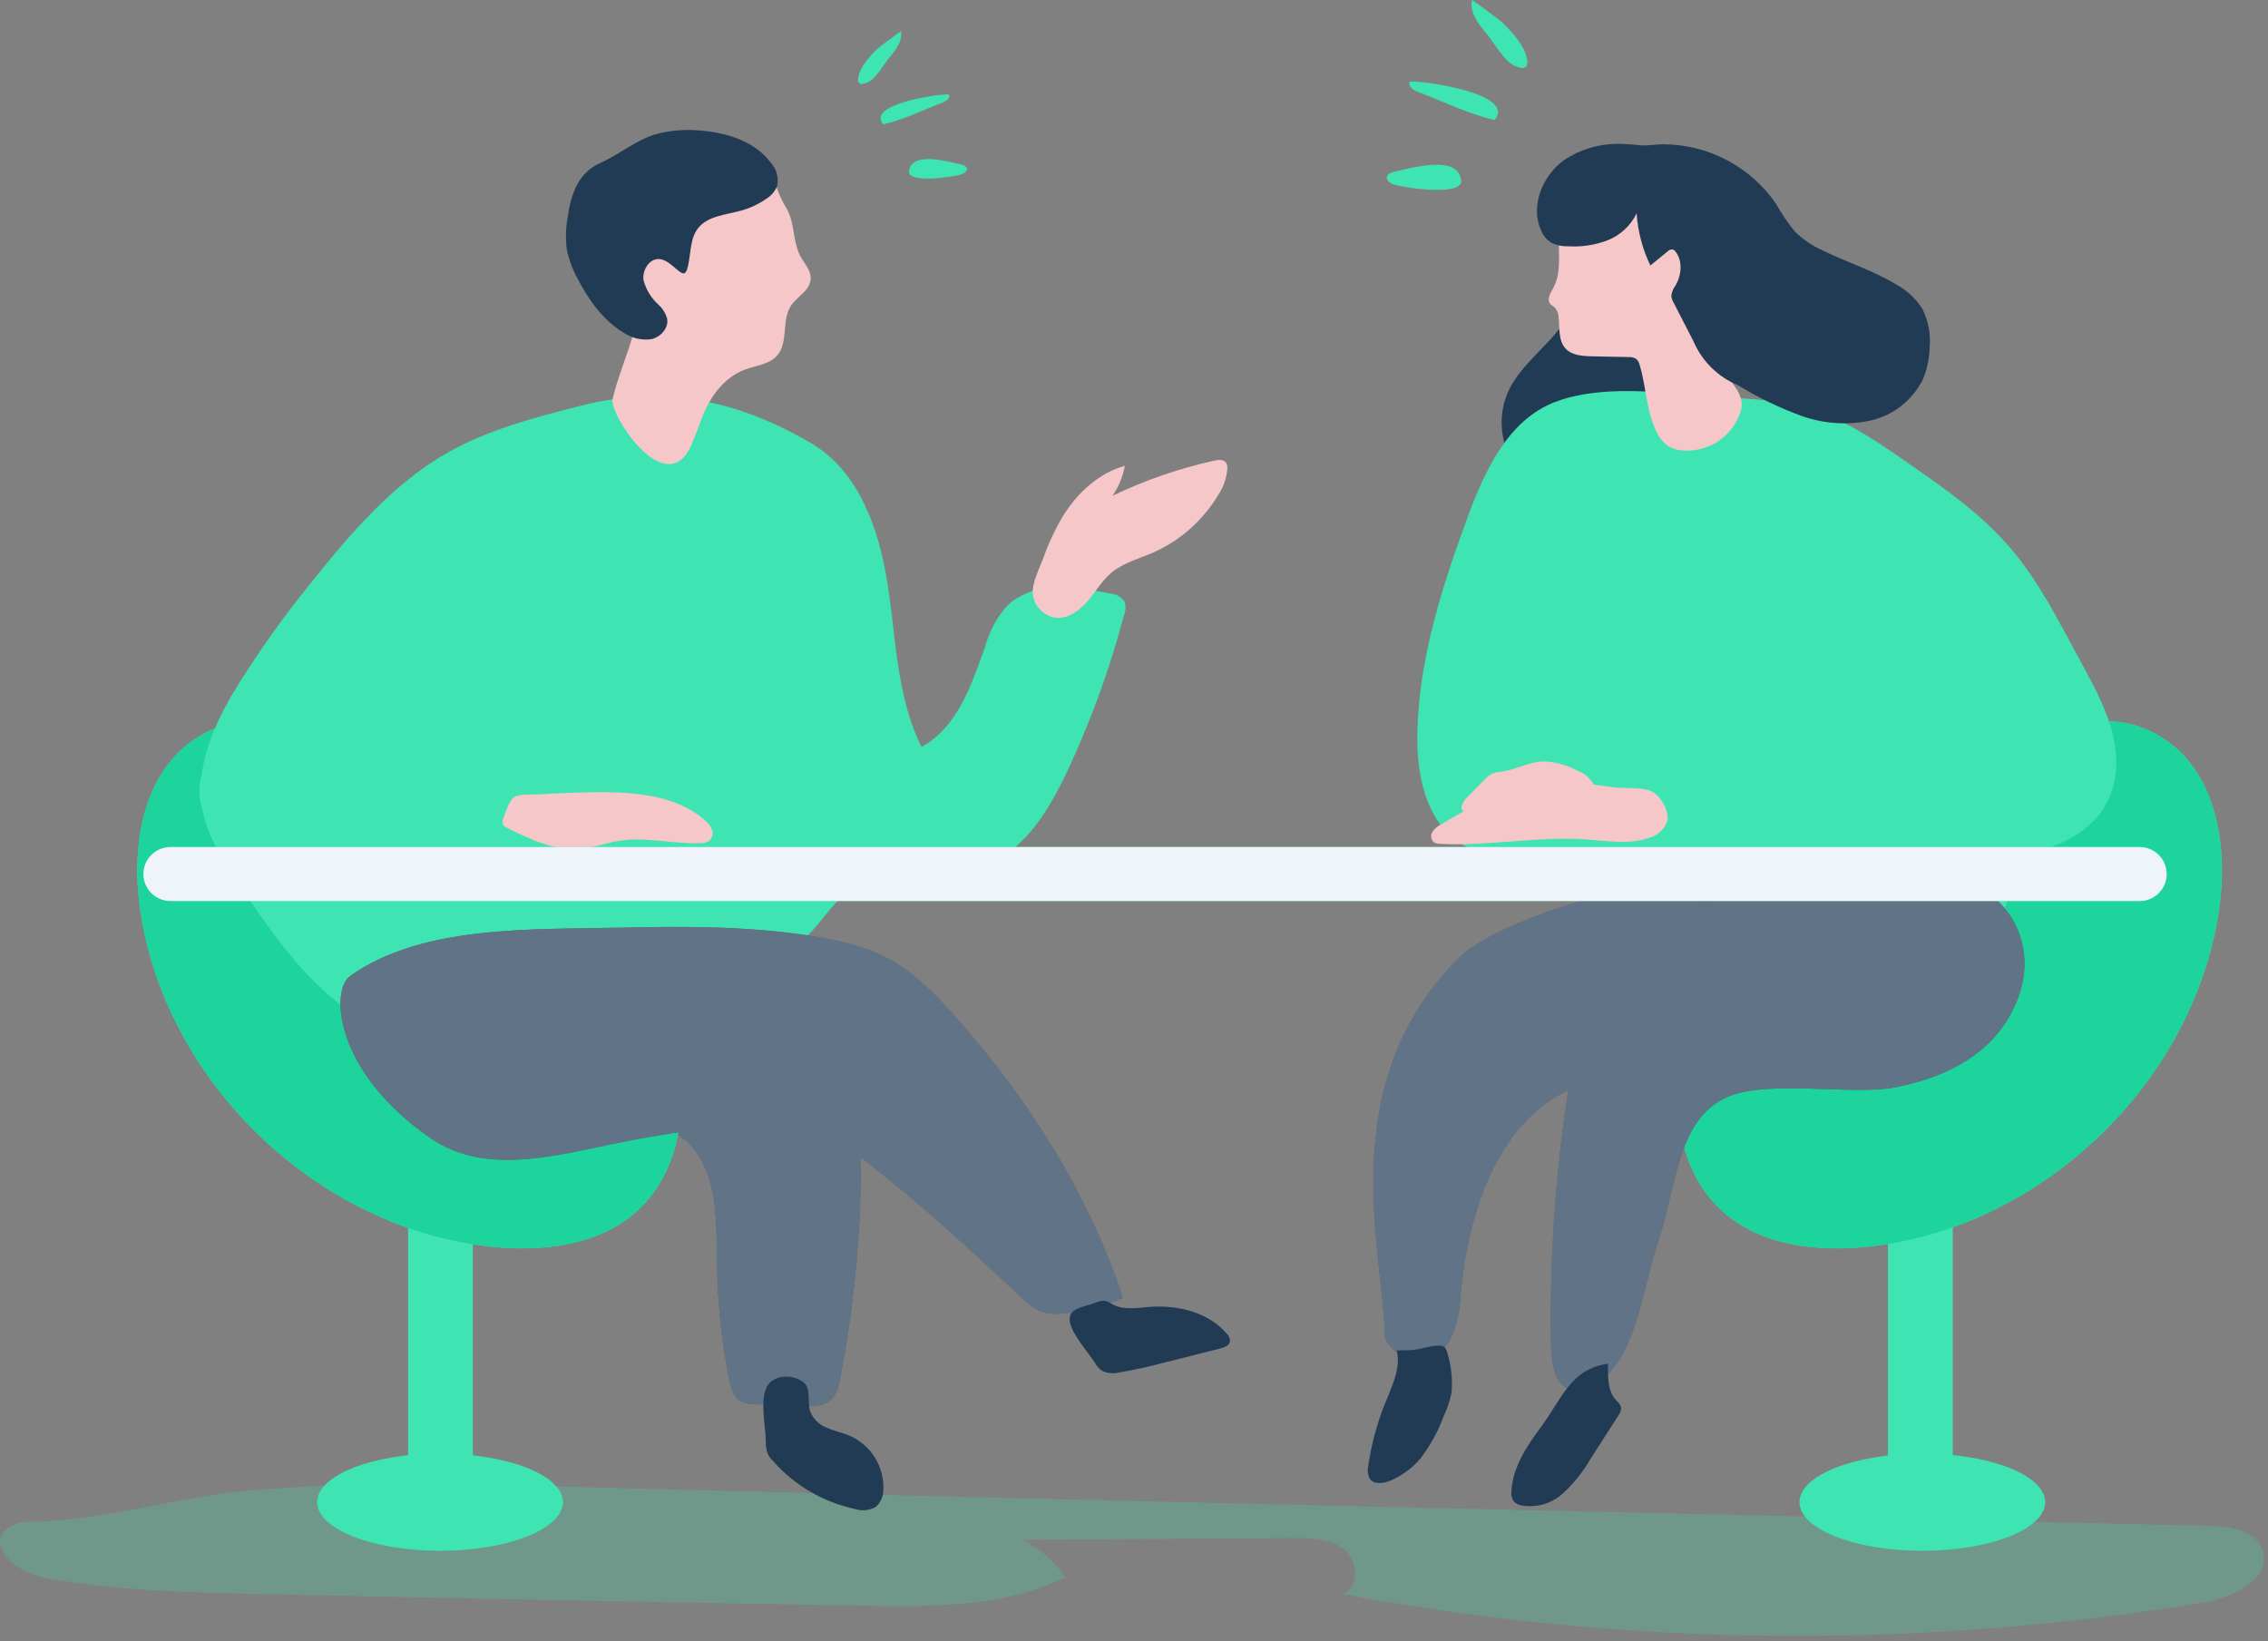 <svg width="286" height="207" viewBox="0 0 286 207" fill="none" xmlns="http://www.w3.org/2000/svg">
<rect x="0" y="0" width="286" height="207" fill="#808080" stroke="none"/>
<path opacity="0.24" d="M3.118 191.944C2.205 192.032 1.34 192.397 0.639 192.989C-1.555 195.264 2.358 198.35 5.451 198.928C14.469 200.61 23.691 200.822 32.87 201.027C58.223 201.578 83.577 202.066 108.93 202.49C117.567 202.629 126.57 202.687 134.345 198.921C132.965 196.9 131.089 195.268 128.896 194.182L163.087 193.962C165.347 193.962 167.804 194.006 169.545 195.425C171.285 196.844 171.453 200.208 169.347 201.02C205.245 207.712 242.038 208.056 278.055 202.036C281.712 201.422 286.502 199.03 285.31 195.498C284.462 192.982 281.171 192.485 278.516 192.426C206.039 190.722 133.548 189.216 61.078 187.212C51.289 186.918 41.491 187.162 31.729 187.943C22.382 188.748 12.385 191.944 3.118 191.944Z" fill="#3EE5B2"/>
<path d="M87.399 144.808C90.595 148.699 90.324 154.257 90.412 159.296C90.479 164.208 90.991 169.103 91.941 173.923C92.153 174.983 92.467 176.161 93.403 176.702C93.98 176.978 94.615 177.111 95.254 177.09L100.973 177.338C102.436 177.404 104.081 177.382 105.025 176.285C105.511 175.616 105.816 174.833 105.91 174.011C107.431 166.247 108.301 158.37 108.513 150.461C108.722 147.349 108.475 144.222 107.782 141.18C106.97 138.175 105.281 135.33 102.662 133.626C99.781 131.79 96.19 131.607 92.782 131.505C89.125 131.395 85.395 131.329 81.936 132.507C79.084 133.479 73.694 136.573 77.643 139.359C80.817 141.627 84.708 141.517 87.399 144.808Z" fill="#606161"/>
<path d="M87.399 144.808C90.595 148.699 90.324 154.257 90.412 159.296C90.479 164.208 90.991 169.103 91.941 173.923C92.153 174.983 92.467 176.161 93.403 176.702C93.98 176.978 94.615 177.111 95.254 177.09L100.973 177.338C102.436 177.404 104.081 177.382 105.025 176.285C105.511 175.616 105.816 174.833 105.91 174.011C107.431 166.247 108.301 158.37 108.513 150.461C108.722 147.349 108.475 144.222 107.782 141.18C106.97 138.175 105.281 135.33 102.662 133.626C99.781 131.79 96.19 131.607 92.782 131.505C89.125 131.395 85.395 131.329 81.936 132.507C79.084 133.479 73.694 136.573 77.643 139.359C80.817 141.627 84.708 141.517 87.399 144.808Z" fill="#617487"/>
<path d="M96.57 181.741C96.544 182.278 96.624 182.815 96.804 183.321C96.991 183.693 97.238 184.032 97.536 184.323C100.239 187.352 103.835 189.444 107.804 190.298C108.235 190.44 108.691 190.491 109.143 190.448C109.594 190.405 110.032 190.27 110.429 190.049C110.738 189.774 110.984 189.436 111.151 189.057C111.318 188.679 111.401 188.269 111.395 187.855C111.451 186.459 111.093 185.077 110.367 183.883C109.641 182.688 108.579 181.735 107.314 181.142C106.356 180.71 105.31 180.505 104.345 180.088C103.847 179.913 103.393 179.632 103.014 179.265C102.636 178.897 102.341 178.452 102.15 177.96C101.785 176.739 102.326 175.144 101.339 174.34C99.934 173.206 97.404 173.353 96.651 174.998C95.846 176.724 96.526 179.847 96.57 181.741Z" fill="#223B55"/>
<path d="M184.127 120.659C167.789 136.668 174.576 158.587 174.62 168.328C174.62 170.859 182.906 175.591 184.127 164.247C184.201 163.589 185.151 134.452 207.275 135.878C215.634 136.419 226.158 125.5 219.539 115.049C214.493 107.078 189.21 115.7 184.127 120.659Z" fill="#606161"/>
<path d="M184.127 120.659C167.789 136.668 174.576 158.587 174.62 168.328C174.62 170.859 182.906 175.591 184.127 164.247C184.201 163.589 185.151 134.452 207.275 135.878C215.634 136.419 226.158 125.5 219.539 115.049C214.493 107.078 189.21 115.7 184.127 120.659Z" fill="#617487"/>
<path d="M176.119 170.303C176.624 172.197 175.812 174.157 175.081 175.971C173.825 178.842 172.964 181.871 172.521 184.974C172.409 185.467 172.471 185.984 172.697 186.436C173.216 187.263 174.466 187.102 175.366 186.714C176.835 186.08 178.135 185.111 179.162 183.884C180.364 182.297 181.328 180.543 182.021 178.677C182.494 177.699 182.838 176.664 183.045 175.598C183.191 173.936 183.012 172.262 182.519 170.668C182.482 170.349 182.328 170.055 182.087 169.842C181.862 169.725 181.608 169.677 181.356 169.703C180.142 169.703 178.972 170.273 177.75 170.273L176.119 170.303Z" fill="#223B55"/>
<path d="M55.49 195.571C64.045 195.571 70.98 192.827 70.98 189.442C70.98 186.057 64.045 183.313 55.49 183.313C46.935 183.313 40 186.057 40 189.442C40 192.827 46.935 195.571 55.49 195.571Z" fill="#3EE5B2"/>
<path d="M55.49 195.571C64.045 195.571 70.98 192.827 70.98 189.442C70.98 186.057 64.045 183.313 55.49 183.313C46.935 183.313 40 186.057 40 189.442C40 192.827 46.935 195.571 55.49 195.571Z" fill="url(#paint0_linear)"/>
<path d="M242.409 195.571C250.964 195.571 257.899 192.827 257.899 189.442C257.899 186.057 250.964 183.313 242.409 183.313C233.854 183.313 226.919 186.057 226.919 189.442C226.919 192.827 233.854 195.571 242.409 195.571Z" fill="#3EE5B2"/>
<path d="M242.409 195.571C250.964 195.571 257.899 192.827 257.899 189.442C257.899 186.057 250.964 183.313 242.409 183.313C233.854 183.313 226.919 186.057 226.919 189.442C226.919 192.827 233.854 195.571 242.409 195.571Z" fill="url(#paint1_linear)"/>
<path d="M238.043 143.704H246.249V185.581C246.249 186.665 245.818 187.705 245.051 188.472C244.284 189.238 243.245 189.669 242.16 189.669C241.076 189.669 240.036 189.238 239.269 188.472C238.503 187.705 238.072 186.665 238.072 185.581V143.704H238.043Z" fill="#3EE5B2"/>
<path d="M238.043 143.704H246.249V185.581C246.249 186.665 245.818 187.705 245.051 188.472C244.284 189.238 243.245 189.669 242.16 189.669C241.076 189.669 240.036 189.238 239.269 188.472C238.503 187.705 238.072 186.665 238.072 185.581V143.704H238.043Z" fill="url(#paint2_linear)"/>
<path d="M59.63 147.792C59.63 145.534 57.801 143.704 55.545 143.704C53.289 143.704 51.46 145.534 51.46 147.792V185.581C51.46 187.839 53.289 189.669 55.545 189.669C57.801 189.669 59.63 187.839 59.63 185.581V147.792Z" fill="#3EE5B2"/>
<path d="M59.63 147.792C59.63 145.534 57.801 143.704 55.545 143.704C53.289 143.704 51.46 145.534 51.46 147.792V185.581C51.46 187.839 53.289 189.669 55.545 189.669C57.801 189.669 59.63 187.839 59.63 185.581V147.792Z" fill="url(#paint3_linear)"/>
<path d="M24.481 93.27C17.899 97.702 16.524 106.939 17.687 114.801C20.905 136.551 40.059 154.915 61.926 157.219C68.355 157.892 75.398 157.109 80.21 152.831C85.593 148.07 86.953 139.886 85.044 132.953C83.135 126.02 78.462 120.176 73.343 115.144C66.281 108.217 58.167 102.451 49.303 98.06C41.587 94.213 33.235 87.39 24.481 93.27Z" fill="#3EE5B2"/>
<path d="M24.481 93.27C17.899 97.702 16.524 106.939 17.687 114.801C20.905 136.551 40.059 154.915 61.926 157.219C68.355 157.892 75.398 157.109 80.21 152.831C85.593 148.07 86.953 139.886 85.044 132.953C83.135 126.02 78.462 120.176 73.343 115.144C66.281 108.217 58.167 102.451 49.303 98.06C41.587 94.213 33.235 87.39 24.481 93.27Z" fill="#1CD49C"/>
<path d="M273.023 93.27C279.605 97.702 280.98 106.939 279.817 114.801C276.599 136.551 257.445 154.915 235.578 157.219C229.149 157.892 222.106 157.109 217.294 152.831C211.911 148.07 210.551 139.886 212.467 132.953C214.383 126.02 219.049 120.176 224.169 115.144C231.232 108.216 239.348 102.449 248.216 98.06C255.924 94.213 264.269 87.39 273.023 93.27Z" fill="#3EE5B2"/>
<path d="M273.023 93.27C279.605 97.702 280.98 106.939 279.817 114.801C276.599 136.551 257.445 154.915 235.578 157.219C229.149 157.892 222.106 157.109 217.294 152.831C211.911 148.07 210.551 139.886 212.467 132.953C214.383 126.02 219.049 120.176 224.169 115.144C231.232 108.216 239.348 102.449 248.216 98.06C255.924 94.213 264.269 87.39 273.023 93.27Z" fill="#1CD49C"/>
<path d="M190.395 48.943C189.688 50.328 189.331 51.866 189.357 53.422C189.382 54.978 189.789 56.503 190.541 57.865C191.268 59.278 192.521 60.35 194.03 60.849C195.381 61.111 196.777 61.03 198.089 60.615C200.861 59.95 203.579 59.08 206.222 58.011C207.772 57.382 209.425 56.548 210.098 55.027C210.646 53.784 210.412 52.351 210.098 51.027C209.41 47.853 208.43 44.657 206.441 42.068C205.248 40.466 203.643 39.217 201.797 38.455C199.566 37.57 198.923 37.724 197.877 39.589C195.961 43.157 192.282 45.352 190.395 48.943Z" fill="#223B55"/>
<path d="M141.739 77.582C139.942 84.367 137.539 90.975 134.557 97.329C132.282 102.119 129.327 107.1 124.398 109.03C118.738 111.224 111.651 108.906 106.846 112.533C105.273 113.696 104.162 115.393 102.875 116.863C96.49 124.389 86.331 127.336 76.758 129.64C67.448 131.885 57.363 133.845 48.557 130.071C46.826 129.326 45.187 128.383 43.672 127.263C38.64 123.606 34.771 118.392 31.239 113.14C30.851 112.563 30.463 112.007 30.076 111.422C28.167 108.548 26.185 105.571 25.556 102.207C24.561 97.087 26.763 91.858 29.425 87.338C32.348 82.542 35.596 77.95 39.145 73.596C44.198 67.241 49.618 60.9 56.697 56.936C61.816 54.106 67.536 52.629 73.196 51.18C83.64 48.518 92.943 50.405 102.289 55.898C108.338 59.423 110.876 66.824 111.936 73.721C112.353 76.383 112.616 79.067 112.953 81.766C113.508 86.066 114.284 90.3 116.2 94.198C120.719 91.756 122.533 86.337 124.245 81.502C124.757 79.647 125.673 77.929 126.929 76.471C127.465 75.938 128.079 75.489 128.75 75.139C131.916 73.45 136.217 74.079 139.947 74.854C140.304 74.874 140.653 74.97 140.97 75.136C141.287 75.303 141.564 75.536 141.782 75.82C141.991 76.392 141.975 77.021 141.739 77.582Z" fill="#3EE5B2"/>
<path d="M133.855 85.181C131.773 91.143 128.724 96.723 124.83 101.695C123.421 103.668 121.67 105.372 119.659 106.727C116.587 108.687 112.887 109.242 109.281 109.798C105.412 110.354 104.974 109.147 105.288 106.003C105.705 101.914 104.878 97.468 104.637 93.35C104.154 84.669 103.84 75.988 103.964 67.278C107.539 71.703 110.551 76.555 112.931 81.722C113.486 86.022 114.262 90.257 116.178 94.155C120.698 91.712 122.511 86.293 124.223 81.458C124.735 79.603 125.652 77.885 126.907 76.427C127.443 75.894 128.057 75.445 128.728 75.096C129.44 74.927 130.181 74.916 130.898 75.062C131.616 75.209 132.292 75.51 132.882 75.944C135.5 77.97 134.944 82.058 133.855 85.181Z" fill="url(#paint4_linear)"/>
<path d="M102.458 114.033C102.034 114.339 101.516 114.484 100.995 114.442L86.097 115.093C81.431 115.291 76.59 115.532 72.436 117.565C71.2 118.165 70.037 118.94 68.779 119.452C67.235 119.994 65.663 120.451 64.069 120.82C61.188 121.646 50.693 126.144 47.767 126.817C46.427 127.124 45.054 127.262 43.679 127.226C38.647 123.57 34.779 118.355 31.246 113.104C33.44 112.212 35.634 111.363 35.985 111.29C38.952 110.897 41.947 110.768 44.937 110.903C49.793 110.954 54.679 111.027 59.564 111.1C61.017 111.205 62.478 111.042 63.872 110.617C65.429 109.892 66.807 108.834 67.909 107.516C68.172 107.275 68.443 106.939 68.37 106.602C68.277 106.351 68.095 106.142 67.858 106.017C66.701 105.327 65.729 104.366 65.027 103.216C64.574 102.295 64.815 101.11 64.208 100.291C63.411 99.274 60.895 98.623 59.732 98.097L54.562 95.625C53.684 95.242 52.874 94.721 52.163 94.082C50.59 92.407 50.7 89.693 51.658 87.594C52.616 85.496 54.123 83.755 55.264 81.744C56.229 80.003 56.88 78.087 57.845 76.376C58.811 74.664 60.193 73.019 62.08 72.39C64.164 71.658 66.409 72.317 68.516 72.945C75.939 75.139 83.391 77.334 90.815 79.572C93.959 80.486 97.463 81.722 98.918 84.691C99.649 86.198 99.715 87.938 99.81 89.628C100.114 97.131 101.079 104.592 102.692 111.926C102.875 112.65 102.992 113.506 102.458 114.033Z" fill="url(#paint5_linear)"/>
<path d="M100.892 32.246C101.412 33.24 102.355 34.155 102.216 35.274C102.092 36.67 100.505 37.395 99.737 38.565C98.53 40.408 99.444 43.172 98.004 44.832C97.009 45.966 95.334 46.09 93.923 46.617C91.29 47.597 89.491 50.098 88.503 52.731C88.101 53.813 87.706 54.888 87.26 55.956C84.145 63.431 76.912 52.438 77.248 50.413C77.584 48.387 79.442 43.896 79.888 41.922C80.619 38.843 80.195 35.632 80.356 32.48C80.496 29.746 81.049 27.048 81.994 24.479C82.488 22.93 83.343 21.521 84.488 20.369C86.258 18.774 88.803 18.328 91.188 18.387C92.979 18.431 94.895 18.789 96.146 20.069C96.923 21 97.492 22.088 97.814 23.258C98.071 24.085 98.406 24.886 98.815 25.649C99.237 26.28 99.558 26.974 99.766 27.704C100.161 29.225 100.183 30.82 100.892 32.246Z" fill="#F5C7C8"/>
<path d="M88.474 16.478C91.802 16.756 95.29 17.897 97.251 20.588C97.598 20.982 97.845 21.453 97.973 21.962C98.1 22.471 98.103 23.003 97.982 23.514C97.697 24.171 97.214 24.724 96.6 25.093C95.645 25.753 94.587 26.247 93.469 26.556C91.531 27.104 89.228 27.214 88.006 28.808C86.909 30.235 87.172 32.253 86.639 33.972C86.573 34.199 86.441 34.455 86.207 34.476C86.071 34.477 85.94 34.43 85.834 34.345C84.891 33.709 84.086 32.626 82.953 32.67C81.819 32.714 80.963 34.133 81.153 35.347C81.466 36.527 82.114 37.591 83.018 38.411C83.542 38.883 83.924 39.49 84.123 40.166C84.357 41.358 83.311 42.521 82.126 42.777C80.907 42.942 79.669 42.65 78.652 41.958C76.034 40.4 74.206 37.789 72.801 35.076C72.173 33.933 71.724 32.699 71.47 31.419C71.309 30.142 71.339 28.848 71.558 27.58C71.946 24.654 72.831 21.809 75.712 20.544C78.162 19.469 80.217 17.619 82.821 16.887C84.666 16.418 86.58 16.279 88.474 16.478Z" fill="#223B55"/>
<path d="M134.052 65.061C135.88 62.136 138.55 59.664 141.848 58.743C141.598 60.098 141.068 61.386 140.29 62.524C144.385 60.554 148.695 59.067 153.133 58.092C153.638 57.975 154.259 57.916 154.596 58.326C154.735 58.543 154.796 58.801 154.771 59.057C154.694 60.264 154.295 61.428 153.616 62.429C151.672 65.675 148.762 68.232 145.293 69.742C143.56 70.474 141.673 70.986 140.21 72.178C139.033 73.15 138.235 74.489 137.285 75.659C136.334 76.829 134.586 78.27 132.823 77.853C132.148 77.68 131.539 77.31 131.077 76.788C130.614 76.267 130.318 75.619 130.227 74.927C130.139 73.465 131.054 71.731 131.551 70.415C132.205 68.552 133.043 66.758 134.052 65.061Z" fill="#F5C7C8"/>
<path d="M44.754 93.921C52.238 93.731 59.726 94 67.177 94.725C67.282 94.714 67.389 94.727 67.489 94.761C67.589 94.795 67.68 94.851 67.757 94.924C67.833 94.997 67.893 95.085 67.932 95.184C67.971 95.282 67.988 95.388 67.982 95.493C68.237 98.039 68.165 100.608 67.77 103.136C67.714 103.729 67.524 104.302 67.214 104.81C66.722 105.395 66.051 105.801 65.305 105.966C63.962 106.308 62.587 106.511 61.202 106.573C51.629 107.304 42.019 108.109 32.423 107.582C31.154 107.612 29.898 107.326 28.767 106.749C27.993 106.22 27.342 105.532 26.858 104.73C26.212 103.792 25.719 102.758 25.395 101.666C25.137 100.7 25.077 99.693 25.218 98.704C25.359 97.715 25.698 96.765 26.214 95.91C27.418 94.091 29.235 92.764 31.334 92.173C33.411 91.589 35.581 91.41 37.726 91.646C38.806 91.703 39.873 91.915 40.892 92.275C42.809 93.007 44.608 94.586 46.612 94.177" fill="#3EE5B2"/>
<path d="M75.705 99.903C80.305 99.903 85.264 100.357 88.774 103.34C89.214 103.67 89.559 104.108 89.776 104.613C89.871 104.866 89.887 105.141 89.82 105.403C89.753 105.665 89.608 105.9 89.403 106.076C89.099 106.252 88.752 106.341 88.401 106.332C84.978 106.485 81.534 105.498 78.162 106.024C76.48 106.28 74.857 106.909 73.16 107.056C69.935 107.326 66.848 105.849 63.952 104.416C63.747 104.335 63.57 104.198 63.44 104.021C63.383 103.874 63.359 103.717 63.369 103.561C63.379 103.404 63.423 103.251 63.499 103.114C63.769 102.382 64.164 101.081 64.757 100.583C65.349 100.086 67.053 100.225 67.923 100.174C70.505 100.035 73.101 99.91 75.705 99.903Z" fill="#F5C7C8"/>
<path d="M98.355 78.562H95.583C94.218 78.562 93.111 79.669 93.111 81.034V94.586C93.111 95.951 94.218 97.058 95.583 97.058H98.355C99.72 97.058 100.827 95.951 100.827 94.586V81.034C100.827 79.669 99.72 78.562 98.355 78.562Z" fill="#3EE5B2"/>
<path d="M44.14 123.102C53.238 116.6 67.236 117.251 78.418 116.987C86.295 116.797 94.215 116.812 102.011 117.982C105.566 118.516 109.149 119.306 112.287 121.046C115.424 122.787 118.138 125.566 120.602 128.36C129.722 138.687 137.285 150.556 141.592 163.655C139.204 164.738 136.65 165.408 134.037 165.637C133.138 165.759 132.223 165.689 131.353 165.432C130.41 165.028 129.563 164.43 128.867 163.677C122.526 157.738 116.119 151.836 109.259 146.505C106.553 144.406 103.657 142.336 100.286 141.714C98.322 141.447 96.332 141.447 94.369 141.714C89.6 142.168 84.854 142.828 80.129 143.696C71.353 145.313 61.707 148.64 54.335 143.565C42.026 135.052 41.704 124.842 44.14 123.102Z" fill="#606161"/>
<path d="M44.14 123.102C53.238 116.6 67.236 117.251 78.418 116.987C86.295 116.797 94.215 116.812 102.011 117.982C105.566 118.516 109.149 119.306 112.287 121.046C115.424 122.787 118.138 125.566 120.602 128.36C129.722 138.687 137.285 150.556 141.592 163.655C139.204 164.738 136.65 165.408 134.037 165.637C133.138 165.759 132.223 165.689 131.353 165.432C130.41 165.028 129.563 164.43 128.867 163.677C122.526 157.738 116.119 151.836 109.259 146.505C106.553 144.406 103.657 142.336 100.286 141.714C98.322 141.447 96.332 141.447 94.369 141.714C89.6 142.168 84.854 142.828 80.129 143.696C71.353 145.313 61.707 148.64 54.335 143.565C42.026 135.052 41.704 124.842 44.14 123.102Z" fill="#617487"/>
<path d="M196.092 50.698C190.139 52.972 187.163 59.474 184.969 65.493C181.794 74.145 178.957 83.082 178.73 92.29C178.598 97.519 179.717 103.443 184.091 106.31C187.265 108.379 191.324 108.306 195.105 108.153L208.657 107.655C208.874 107.605 209.1 107.603 209.318 107.648C209.537 107.693 209.743 107.784 209.923 107.916C210.102 108.048 210.252 108.217 210.36 108.412C210.469 108.607 210.534 108.823 210.551 109.045C211.107 110.749 218.413 111.736 218.976 113.433C219.364 114.618 213.052 116.585 214.01 117.375C214.968 118.165 216.446 118.37 217.77 118.472C227.365 119.194 237.008 118.986 246.563 117.85C248.508 117.616 250.607 117.265 251.953 115.846C253.84 113.85 253.416 110.683 252.904 107.984C258.096 107.626 263.72 105.505 265.9 100.781C267.209 97.965 267.055 94.652 266.17 91.675C265.285 88.699 263.728 85.949 262.265 83.221C259.588 78.306 257.072 73.231 253.416 68.996C249.759 64.762 245.254 61.632 240.734 58.479C237.172 56 233.567 53.492 229.493 52C223.847 49.937 217.989 50.339 212.124 49.732C207.085 49.213 200.831 48.869 196.092 50.698Z" fill="#3EE5B2"/>
<path d="M255.953 106.58C248.75 108.101 241.326 108.043 233.969 107.911C226.348 107.809 218.691 107.699 211.187 106.39C210.263 106.333 209.394 105.931 208.752 105.264C208.423 104.717 208.239 104.095 208.218 103.457C207.926 100.92 207.75 98.016 209.527 96.188C210.595 95.091 212.153 94.645 213.63 94.242L230.451 89.664C233.04 88.933 235.849 88.114 237.37 85.898C240.295 81.656 236.814 75.015 240.068 71.029C239.116 69.909 237.924 69.017 236.581 68.417C235.239 67.817 233.779 67.525 232.309 67.563C229.23 67.504 226.209 68.294 223.233 69.135L199.435 75.629C197.453 76.171 195.412 76.741 193.789 77.999C191.814 79.528 190.688 81.919 190.081 84.34C189.414 87.039 189.324 89.849 189.818 92.585C190.312 95.321 191.378 97.922 192.947 100.217C194.515 102.513 196.551 104.451 198.921 105.906C201.29 107.36 203.94 108.298 206.697 108.657C208.394 108.869 210.354 108.979 211.4 110.317C212.094 111.195 212.219 112.38 212.731 113.367C214.135 116.044 217.74 116.417 220.775 116.453L239.059 116.658C243.257 116.702 247.835 116.658 251.148 114.084C253.884 112.043 254.695 109.747 255.953 106.58Z" fill="url(#paint6_linear)"/>
<path d="M195.851 36.356C195.515 36.963 195.046 37.709 195.449 38.272C195.617 38.506 195.902 38.63 196.1 38.828C196.366 39.147 196.521 39.546 196.538 39.962C196.692 41.337 196.473 42.887 197.401 43.94C198.213 44.825 199.559 44.913 200.758 44.935L205.359 45.03C205.699 45.002 206.04 45.084 206.331 45.264C206.557 45.474 206.711 45.751 206.77 46.054C207.633 48.899 207.589 52.036 209.001 54.654C209.312 55.307 209.788 55.867 210.383 56.278C210.834 56.536 211.331 56.705 211.846 56.775C213.473 56.982 215.122 56.618 216.511 55.746C217.901 54.874 218.945 53.548 219.466 51.992C219.614 51.553 219.669 51.087 219.627 50.625C219.492 49.967 219.212 49.347 218.808 48.811C217.298 46.677 216.204 44.278 215.583 41.739C215.347 40.208 215.196 38.664 215.129 37.117C214.95 35.241 214.57 33.39 213.996 31.595C213.774 30.789 213.415 30.027 212.935 29.342C212.477 28.788 211.948 28.297 211.363 27.88C209.3 26.263 207.143 24.61 204.598 24.011C202.617 23.631 200.582 23.631 198.601 24.011C197.83 24.036 197.094 24.34 196.531 24.866C195.866 25.656 196.143 26.724 196.363 27.624C196.552 28.408 196.621 29.217 196.568 30.023C196.531 32.136 196.904 34.433 195.851 36.356Z" fill="#F5C7C8"/>
<path d="M197.27 20.164C194.498 22.131 192.926 26.015 194.345 29.094C194.588 29.684 194.997 30.192 195.522 30.556C196.166 30.902 196.89 31.074 197.621 31.054C199.341 31.176 201.067 30.927 202.682 30.322C204.306 29.694 205.629 28.47 206.383 26.9C206.535 29.184 207.123 31.419 208.116 33.482L210.31 31.69C210.381 31.616 210.466 31.556 210.56 31.515C210.654 31.473 210.756 31.451 210.859 31.449C210.952 31.466 211.04 31.504 211.119 31.558C211.197 31.612 211.263 31.682 211.312 31.763C212.219 32.962 212.043 34.725 211.275 36.027C210.981 36.405 210.801 36.859 210.756 37.336C210.793 37.626 210.89 37.905 211.041 38.155L213.543 43.026C214.61 45.526 216.609 47.512 219.115 48.562C221.638 50.103 224.306 51.394 227.08 52.416C229.87 53.434 232.889 53.655 235.798 53.053C237.247 52.739 238.605 52.099 239.77 51.181C240.934 50.264 241.874 49.093 242.519 47.758C243.036 46.468 243.313 45.095 243.338 43.706C243.477 42.061 243.155 40.41 242.409 38.938C241.585 37.65 240.448 36.593 239.103 35.866C236.178 34.096 232.887 33.08 229.822 31.573C228.516 30.994 227.326 30.181 226.312 29.174C225.434 28.09 224.651 26.933 223.972 25.715C222.377 23.389 220.239 21.488 217.741 20.177C215.244 18.867 212.465 18.187 209.644 18.197C208.752 18.197 207.853 18.394 206.982 18.335C205.984 18.218 204.981 18.152 203.976 18.138C201.591 18.14 199.258 18.845 197.27 20.164Z" fill="#223B55"/>
<path d="M185.62 0.001C185.312 1.522 186.351 2.926 187.375 4.14C188.399 5.354 189.657 7.731 191.031 8.309C192.677 9.04 192.794 8.177 192.428 6.926C191.997 5.464 190.549 3.935 189.503 2.882C189.174 2.56 185.634 -0.043 185.62 0.001Z" fill="#3EE5B2"/>
<path d="M177.794 10.291C177.487 10.832 178.204 11.373 178.796 11.592C181.933 12.763 185.203 14.379 188.457 15.132C191.324 11.848 179.505 10.137 177.794 10.291Z" fill="#3EE5B2"/>
<path d="M175.878 21.648C175.454 21.736 174.949 21.912 174.883 22.336C174.817 22.76 175.329 23.126 175.775 23.265C177.297 23.747 184.391 24.727 184.259 22.804C184.01 19.323 177.553 21.305 175.878 21.648Z" fill="#3EE5B2"/>
<path d="M220.366 111.129C216.877 112.592 204.364 119.905 202.016 123.218C199.822 126.327 198.952 130.4 198.272 134.357C196.287 145.95 195.389 157.702 195.588 169.462C195.624 171.597 195.917 174.15 197.57 175.086C198.667 175.707 199.998 175.342 201.08 174.669C206.331 171.422 206.931 163.179 209.066 156.707C211.473 149.393 211.509 141.137 217.784 138.357C222.904 136.083 233.669 138.196 239.088 137.107C244.508 136.017 250.161 133.655 253.269 128.374C258.732 119.094 252.26 110.625 244.237 110.456C233.099 110.23 230.868 106.814 220.366 111.129Z" fill="#606161"/>
<path d="M220.366 111.129C216.877 112.592 204.364 119.905 202.016 123.218C199.822 126.327 198.952 130.4 198.272 134.357C196.287 145.95 195.389 157.702 195.588 169.462C195.624 171.597 195.917 174.15 197.57 175.086C198.667 175.707 199.998 175.342 201.08 174.669C206.331 171.422 206.931 163.179 209.066 156.707C211.473 149.393 211.509 141.137 217.784 138.357C222.904 136.083 233.669 138.196 239.088 137.107C244.508 136.017 250.161 133.655 253.269 128.374C258.732 119.094 252.26 110.625 244.237 110.456C233.099 110.23 230.868 106.814 220.366 111.129Z" fill="#617487"/>
<path d="M138.045 171.817C138.254 172.211 138.543 172.558 138.894 172.833C139.569 173.185 140.35 173.276 141.088 173.089C142.92 172.788 144.736 172.395 146.529 171.912L153.901 170.054C154.413 169.923 155.027 169.689 155.108 169.169C155.112 168.987 155.078 168.807 155.007 168.639C154.936 168.471 154.831 168.321 154.698 168.197C152.372 165.461 148.474 164.54 144.891 164.818C143.347 164.942 141.695 165.242 140.327 164.511C140.032 164.308 139.706 164.155 139.362 164.057C138.962 164.02 138.56 164.094 138.199 164.269C136.451 164.928 134.491 164.949 134.952 166.895C135.332 168.423 137.204 170.552 138.045 171.817Z" fill="#223B55"/>
<path d="M269.812 106.822H21.497C19.615 106.822 18.089 108.346 18.089 110.226C18.089 112.106 19.615 113.63 21.497 113.63H269.812C271.695 113.63 273.22 112.106 273.22 110.226C273.22 108.346 271.695 106.822 269.812 106.822Z" fill="#3EE5B2"/>
<path d="M269.812 106.822H21.497C19.615 106.822 18.089 108.346 18.089 110.226C18.089 112.106 19.615 113.63 21.497 113.63H269.812C271.695 113.63 273.22 112.106 273.22 110.226C273.22 108.346 271.695 106.822 269.812 106.822Z" fill="#EEF4F9"/>
<path d="M192.055 98.879C189.978 99.463 187.988 100.321 186.139 101.432C184.676 102.251 183.213 103.084 181.751 103.947C181.316 104.158 180.939 104.472 180.654 104.862C180.518 105.06 180.454 105.3 180.474 105.539C180.494 105.779 180.596 106.005 180.763 106.178C181.028 106.357 181.344 106.444 181.663 106.427C187.762 106.734 193.869 105.439 199.947 105.856C202.616 106.039 205.381 106.544 207.911 105.673C208.442 105.541 208.932 105.28 209.339 104.914C209.745 104.548 210.056 104.088 210.244 103.574C210.544 102.375 209.513 100.547 208.482 99.918C207.267 99.186 204.971 99.479 203.56 99.296C199.757 98.813 195.844 97.98 192.055 98.879Z" fill="#F5C7C8"/>
<path d="M194.622 96.019C196.113 96.068 197.571 96.466 198.879 97.182C199.74 97.481 200.466 98.078 200.927 98.865C201.021 99.057 201.067 99.27 201.059 99.484C201.051 99.699 200.991 99.908 200.883 100.093C200.683 100.349 200.406 100.534 200.093 100.62C199.091 100.865 198.051 100.917 197.029 100.773C193.724 100.575 190.41 100.957 187.236 101.9C186.473 102.192 185.662 102.341 184.844 102.338C184.752 102.341 184.661 102.323 184.576 102.286C184.491 102.25 184.416 102.195 184.354 102.126C184.317 102.06 184.293 101.987 184.286 101.912C184.278 101.836 184.287 101.76 184.31 101.687C184.453 101.222 184.721 100.804 185.086 100.481C185.817 99.713 186.548 98.974 187.28 98.25C187.52 97.968 187.818 97.741 188.154 97.583C188.489 97.425 188.854 97.341 189.225 97.336C191.09 97.109 192.787 96.078 194.622 96.019Z" fill="#F5C7C8"/>
<path d="M194.249 180.059C192.472 182.451 190.746 185.091 190.593 188.067C190.533 188.492 190.624 188.924 190.849 189.289C191.092 189.573 191.425 189.767 191.792 189.837C192.721 190.018 193.679 189.98 194.59 189.726C195.502 189.472 196.342 189.009 197.043 188.375C198.438 187.105 199.626 185.625 200.561 183.987L204.079 178.516C204.286 178.255 204.406 177.935 204.423 177.602C204.423 177.148 204.013 176.812 203.691 176.461C202.645 175.21 202.792 173.477 202.77 171.978C197.972 172.665 196.941 176.483 194.249 180.059Z" fill="#223B55"/>
<path d="M113.603 3.943C113.837 5.12 113.018 6.232 112.243 7.153C111.468 8.075 110.466 9.94 109.427 10.386C108.155 10.934 108.06 10.291 108.345 9.318C108.674 8.192 109.808 6.992 110.605 6.173C110.875 5.932 113.596 3.913 113.603 3.943Z" fill="#3EE5B2"/>
<path d="M119.652 11.922C119.893 12.346 119.33 12.763 118.876 12.938C116.441 13.845 113.903 15.132 111.38 15.681C109.186 13.158 118.342 11.805 119.652 11.922Z" fill="#3EE5B2"/>
<path d="M121.166 20.742C121.487 20.808 121.897 20.939 121.934 21.268C121.97 21.597 121.59 21.883 121.202 22C120.025 22.38 114.518 23.111 114.62 21.641C114.839 18.935 119.864 20.471 121.166 20.742Z" fill="#3EE5B2"/>
<defs>
<linearGradient id="paint0_linear" x1="4665.01" y1="3961.67" x2="4649.84" y2="4428.5" gradientUnits="userSpaceOnUse">
<stop stop-color="#010101" stop-opacity="0"/>
<stop offset="0.95" stop-color="#010101"/>
</linearGradient>
<linearGradient id="paint1_linear" x1="12769.8" y1="3961.67" x2="12754.7" y2="4428.48" gradientUnits="userSpaceOnUse">
<stop stop-color="#010101" stop-opacity="0"/>
<stop offset="0.95" stop-color="#010101"/>
</linearGradient>
<linearGradient id="paint2_linear" x1="3493.93" y1="14071.7" x2="3585.59" y2="14071.7" gradientUnits="userSpaceOnUse">
<stop stop-color="#010101" stop-opacity="0"/>
<stop offset="0.95" stop-color="#010101"/>
</linearGradient>
<linearGradient id="paint3_linear" x1="1208.71" y1="14071.7" x2="1299.96" y2="14071.7" gradientUnits="userSpaceOnUse">
<stop stop-color="#010101" stop-opacity="0"/>
<stop offset="0.95" stop-color="#010101"/>
</linearGradient>
<linearGradient id="paint4_linear" x1="7407.57" y1="8757.95" x2="4782.48" y2="23232.1" gradientUnits="userSpaceOnUse">
<stop stop-color="#010101" stop-opacity="0"/>
<stop offset="0.95" stop-color="#010101"/>
</linearGradient>
<linearGradient id="paint5_linear" x1="13828.4" y1="12336.7" x2="7385.54" y2="23125.1" gradientUnits="userSpaceOnUse">
<stop stop-color="#010101" stop-opacity="0"/>
<stop offset="0.95" stop-color="#010101"/>
</linearGradient>
<linearGradient id="paint6_linear" x1="24755.8" y1="10495.4" x2="26835.4" y2="20076.7" gradientUnits="userSpaceOnUse">
<stop stop-color="#010101" stop-opacity="0"/>
<stop offset="0.95" stop-color="#010101"/>
</linearGradient>
</defs>
</svg>
